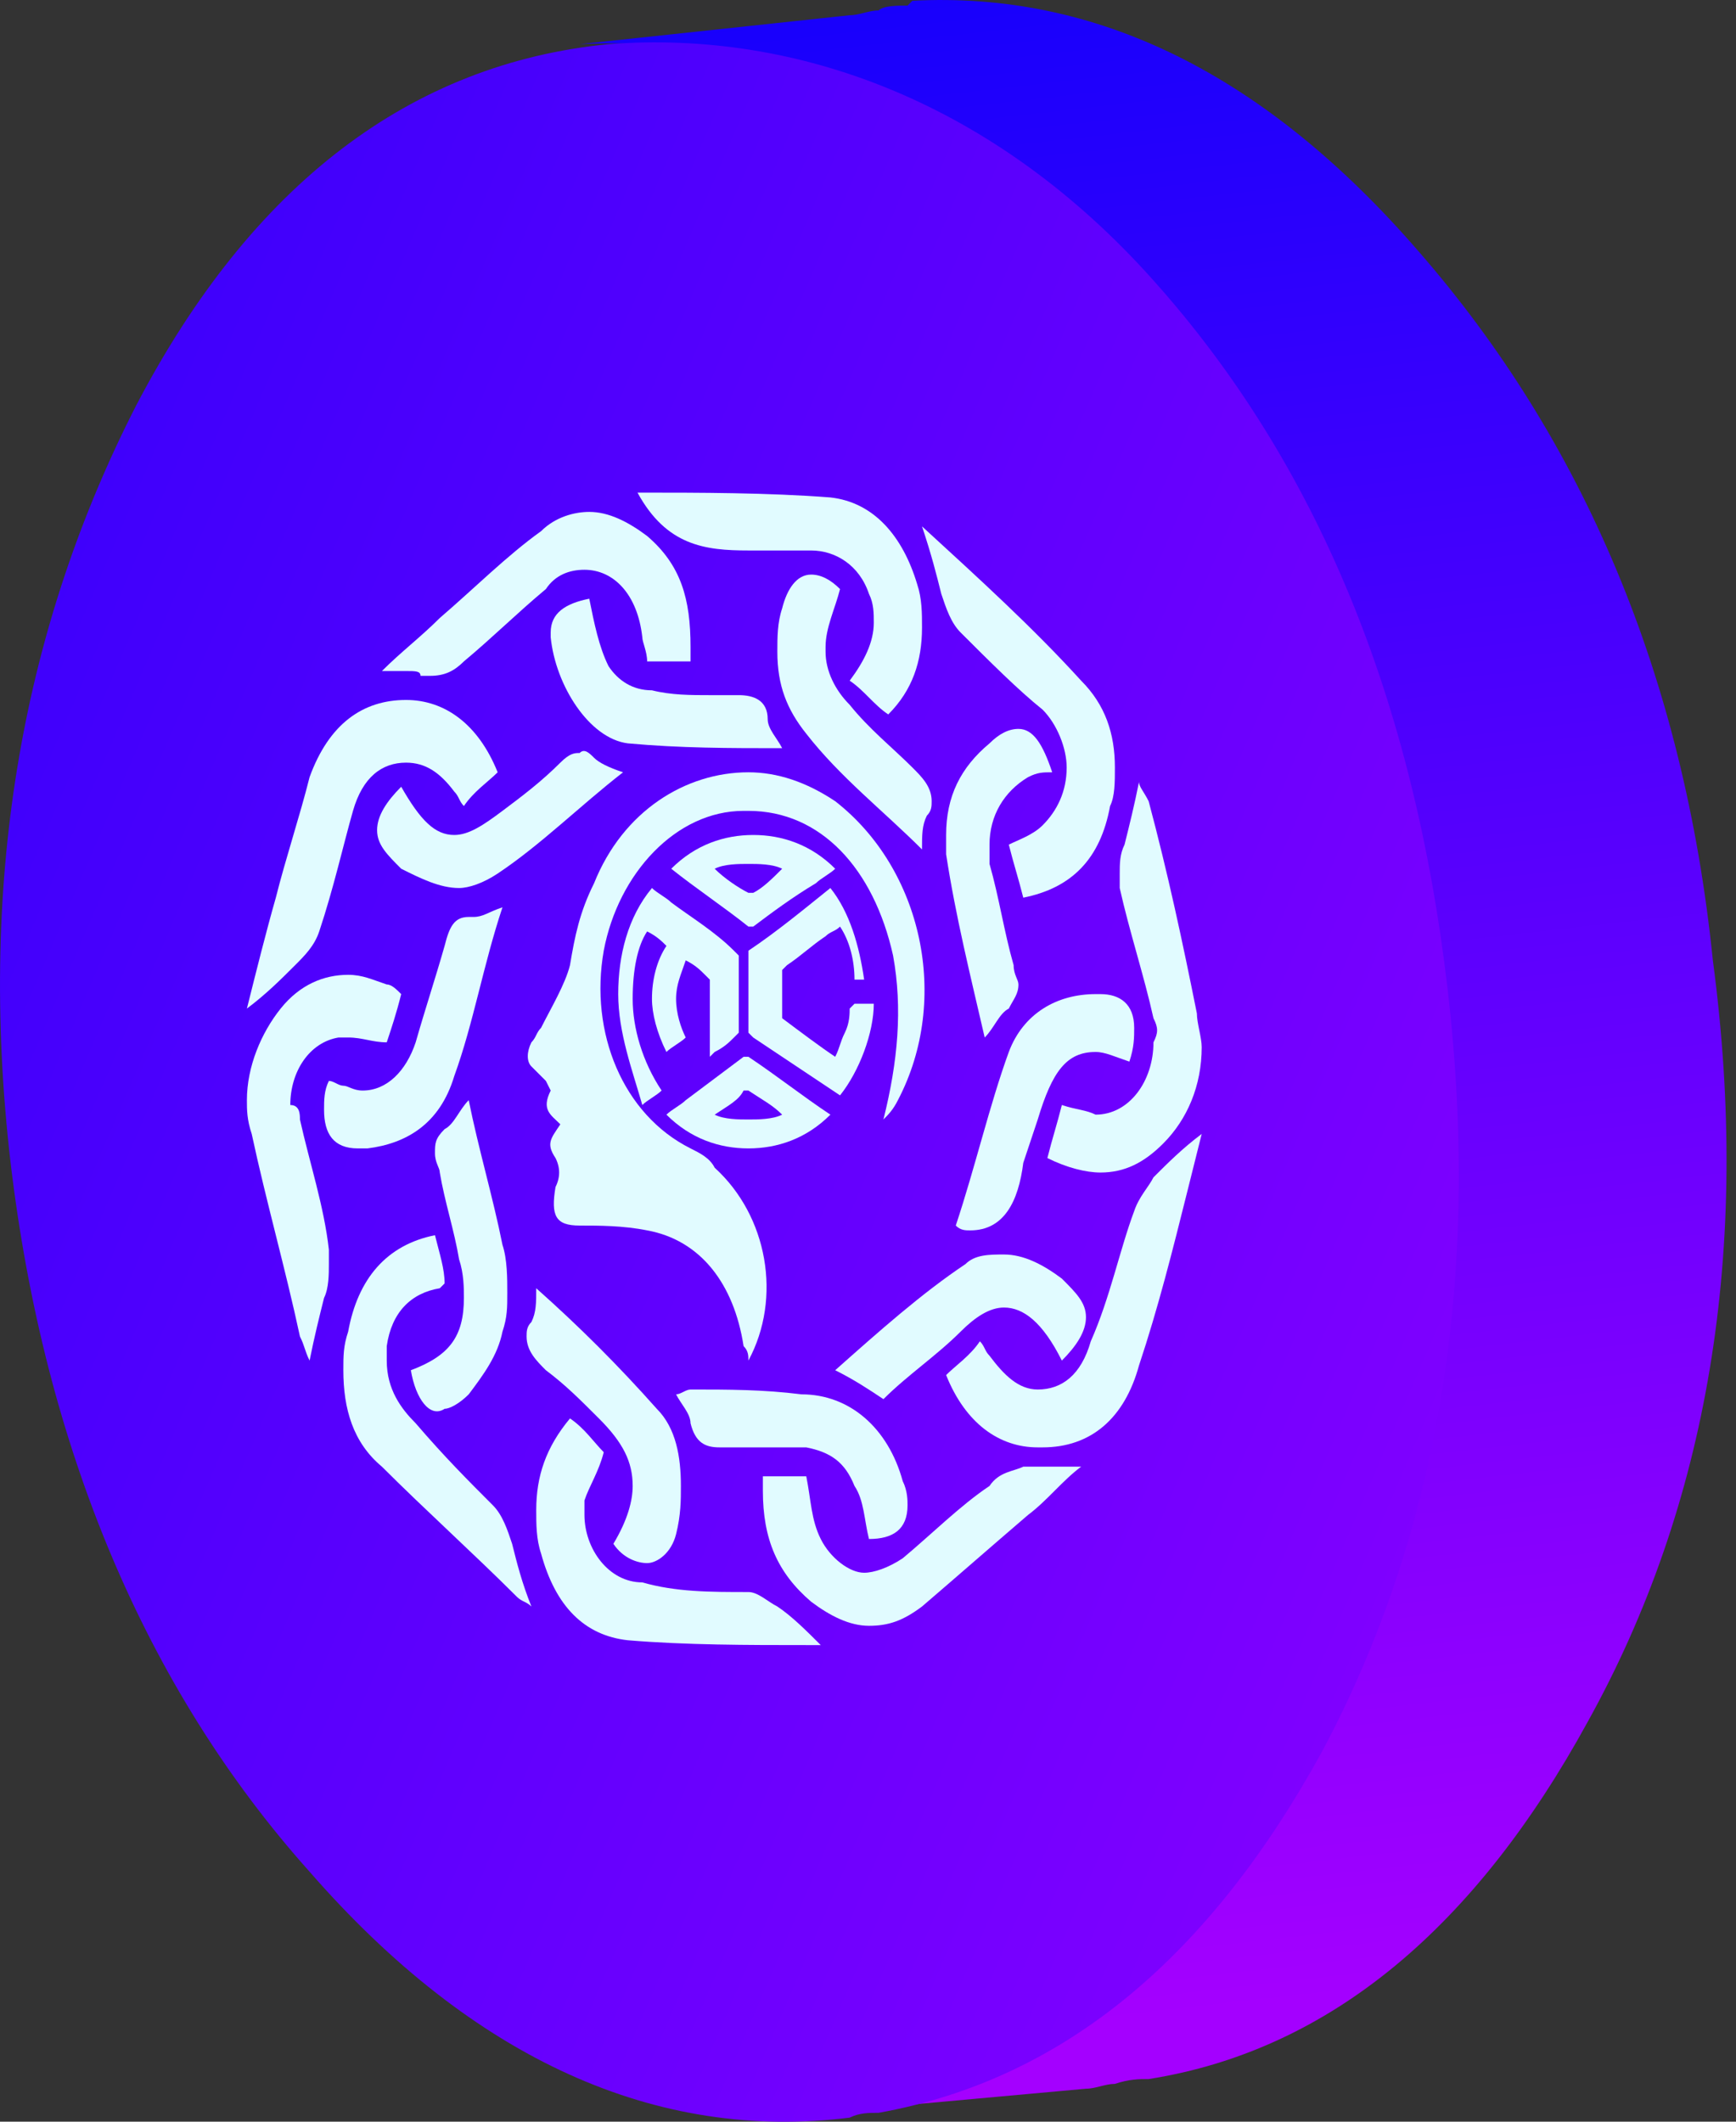 <svg width="36" height="44" viewBox="0 0 36 44" fill="none" xmlns="http://www.w3.org/2000/svg">
<rect x="0" y="0" width="36" height="44" fill="#333333" stroke="none"/>
<path d="M17.02 43.816C20.92 43.116 23.92 40.816 26.22 36.616C28.62 32.116 29.42 26.816 28.82 20.816C28.22 14.816 26.12 9.916 22.72 6.116C19.52 2.416 15.92 0.716 12.02 0.916L17.62 0.316C17.82 0.316 18.02 0.216 18.22 0.216C18.32 0.116 18.62 0.116 18.82 0.116L18.92 0.016C22.72 -0.184 26.22 1.516 29.42 5.216C32.82 9.116 34.92 14.016 35.52 19.916C36.32 25.916 35.42 31.216 32.92 35.716C30.62 39.916 27.62 42.516 23.82 43.116C23.62 43.116 23.42 43.116 23.12 43.216C22.92 43.216 22.72 43.316 22.52 43.316L17.02 43.816Z" fill="url(#paint0_linear_5_390)"/>
<path d="M12.62 0.916C16.52 0.616 20.62 2.116 23.92 5.816C27.32 9.616 29.32 14.516 30.02 20.516C30.72 26.516 29.82 31.816 27.42 36.316C25.12 40.516 22.12 43.116 18.22 43.816C18.02 43.816 17.82 43.816 17.62 43.916C13.62 44.416 9.82 42.716 6.42 38.816C3.02 35.016 0.92 30.016 0.22 24.116C-0.48 18.116 0.52 12.916 2.82 8.416C5.22 3.816 8.52 1.316 12.62 0.916Z" fill="url(#paint1_linear_5_390)"/>
<path d="M13.42 32.416C13.22 32.416 12.92 32.316 12.72 32.016C13.02 31.516 13.12 31.116 13.12 30.816C13.12 30.316 12.92 29.916 12.42 29.416C12.02 29.016 11.72 28.716 11.32 28.416C11.12 28.216 10.92 28.016 10.92 27.716C10.92 27.616 10.92 27.516 11.02 27.416C11.12 27.216 11.12 27.016 11.12 26.716C12.02 27.516 12.82 28.316 13.62 29.216C14.02 29.616 14.12 30.216 14.12 30.816C14.12 31.116 14.12 31.416 14.02 31.816C13.92 32.216 13.62 32.416 13.42 32.416Z" fill="#E1FBFF"/>
<path d="M15.52 33.016C15.72 33.016 15.92 33.216 16.12 33.316C16.42 33.516 16.72 33.816 17.02 34.116C16.92 34.116 16.82 34.116 16.72 34.116C15.52 34.116 14.22 34.116 13.02 34.016C12.12 33.916 11.52 33.316 11.22 32.216C11.12 31.916 11.12 31.616 11.12 31.316C11.12 30.616 11.32 30.016 11.82 29.416C12.12 29.616 12.32 29.916 12.52 30.116C12.42 30.516 12.22 30.816 12.12 31.116C12.12 31.216 12.12 31.316 12.12 31.416C12.12 32.116 12.62 32.816 13.32 32.816C14.02 33.016 14.72 33.016 15.52 33.016Z" fill="#E1FBFF"/>
<path d="M14.92 30.016C14.62 30.016 14.42 29.916 14.32 29.516C14.32 29.316 14.12 29.116 14.02 28.916C14.12 28.916 14.22 28.816 14.32 28.816C15.12 28.816 15.82 28.816 16.62 28.916C17.62 28.916 18.42 29.616 18.72 30.716C18.82 30.916 18.82 31.116 18.82 31.216C18.82 31.716 18.52 31.916 18.02 31.916C17.92 31.516 17.92 31.116 17.72 30.816C17.52 30.316 17.22 30.116 16.72 30.016C16.22 30.016 15.72 30.016 15.32 30.016C15.22 30.016 15.02 30.016 14.92 30.016Z" fill="#E1FBFF"/>
<path d="M20.82 27.116C20.52 27.116 20.22 27.316 19.92 27.616C19.42 28.116 18.82 28.516 18.32 29.016C18.02 28.816 17.72 28.616 17.32 28.416C18.22 27.616 19.12 26.816 20.02 26.216C20.22 26.016 20.52 26.016 20.82 26.016C21.22 26.016 21.62 26.216 22.02 26.516C22.32 26.816 22.52 27.016 22.52 27.316C22.52 27.616 22.32 27.916 22.02 28.216C21.62 27.416 21.22 27.116 20.82 27.116Z" fill="#E1FBFF"/>
<path d="M19.92 13.116C19.72 12.916 19.62 12.616 19.52 12.316C19.42 11.916 19.32 11.516 19.12 10.916C20.32 12.016 21.42 13.016 22.42 14.116C22.92 14.616 23.12 15.216 23.12 15.916C23.12 16.216 23.12 16.516 23.02 16.716C22.82 17.816 22.22 18.416 21.22 18.616C21.12 18.216 21.02 17.916 20.92 17.516C21.12 17.416 21.42 17.316 21.62 17.116C21.92 16.816 22.12 16.416 22.12 15.916C22.12 15.516 21.92 15.016 21.62 14.716C21.12 14.316 20.52 13.716 19.92 13.116Z" fill="#E1FBFF"/>
<path d="M23.92 21.116C23.72 20.216 23.42 19.316 23.22 18.416C23.22 18.316 23.22 18.216 23.22 18.116C23.22 17.916 23.22 17.716 23.32 17.516C23.42 17.116 23.52 16.716 23.62 16.216C23.62 16.316 23.72 16.416 23.82 16.616C24.22 18.116 24.52 19.516 24.82 21.016C24.82 21.216 24.92 21.516 24.92 21.716C24.92 22.516 24.62 23.216 24.12 23.716C23.72 24.116 23.32 24.316 22.82 24.316C22.52 24.316 22.12 24.216 21.72 24.016C21.82 23.616 21.92 23.316 22.02 22.916C22.32 23.016 22.52 23.016 22.72 23.116C23.42 23.116 23.92 22.416 23.92 21.616C24.02 21.416 24.02 21.316 23.92 21.116Z" fill="#E1FBFF"/>
<path d="M23.52 25.116C23.62 24.816 23.82 24.616 23.92 24.416C24.22 24.116 24.52 23.816 24.92 23.516C24.82 23.916 24.72 24.316 24.62 24.716C24.32 25.916 24.02 27.116 23.62 28.316C23.32 29.416 22.62 30.016 21.62 30.016C21.62 30.016 21.62 30.016 21.52 30.016C20.72 30.016 20.02 29.516 19.62 28.516C19.82 28.316 20.12 28.116 20.32 27.816C20.42 27.916 20.42 28.016 20.52 28.116C20.82 28.516 21.12 28.816 21.52 28.816C22.02 28.816 22.42 28.516 22.62 27.816C23.02 26.916 23.22 25.916 23.52 25.116Z" fill="#E1FBFF"/>
<path d="M21.22 30.416C21.32 30.416 21.42 30.416 21.52 30.416C21.82 30.416 22.12 30.416 22.42 30.416C22.02 30.716 21.72 31.116 21.32 31.416C20.62 32.016 19.82 32.716 19.12 33.316C18.72 33.616 18.42 33.716 18.02 33.716C17.62 33.716 17.22 33.516 16.82 33.216C16.12 32.616 15.82 31.916 15.82 30.916C15.82 30.816 15.82 30.716 15.82 30.616C16.12 30.616 16.42 30.616 16.72 30.616C16.82 31.116 16.82 31.516 17.02 31.916C17.22 32.316 17.62 32.616 17.92 32.616C18.12 32.616 18.42 32.516 18.72 32.316C19.32 31.816 19.92 31.216 20.52 30.816C20.72 30.516 21.02 30.516 21.22 30.416Z" fill="#E1FBFF"/>
<path d="M6.62 19.316C6.52 19.616 6.32 19.816 6.12 20.016C5.82 20.316 5.52 20.616 5.12 20.916C5.32 20.116 5.52 19.316 5.72 18.616C5.92 17.816 6.22 16.916 6.42 16.116C6.82 15.016 7.52 14.516 8.42 14.516C9.22 14.516 9.92 15.016 10.32 16.016C10.12 16.216 9.82 16.416 9.62 16.716C9.52 16.616 9.52 16.516 9.42 16.416C9.12 16.016 8.82 15.816 8.42 15.816C7.92 15.816 7.52 16.116 7.32 16.816C7.12 17.516 6.92 18.416 6.62 19.316Z" fill="#E1FBFF"/>
<path d="M10.42 18.816C10.02 20.016 9.82 21.216 9.42 22.316C9.12 23.316 8.42 23.716 7.62 23.816C7.52 23.816 7.52 23.816 7.42 23.816C6.92 23.816 6.72 23.516 6.72 23.016C6.72 22.816 6.72 22.616 6.82 22.416C6.92 22.416 7.02 22.516 7.12 22.516C7.22 22.516 7.32 22.616 7.52 22.616C8.02 22.616 8.42 22.216 8.62 21.616C8.82 20.916 9.02 20.316 9.22 19.616C9.32 19.216 9.42 19.016 9.72 19.016H9.82C10.02 19.016 10.12 18.916 10.42 18.816Z" fill="#E1FBFF"/>
<path d="M8.52 28.416C9.32 28.116 9.62 27.716 9.62 26.916C9.62 26.716 9.62 26.416 9.52 26.116C9.42 25.516 9.22 24.916 9.12 24.316C9.12 24.216 9.02 24.116 9.02 23.916C9.02 23.716 9.02 23.616 9.22 23.416C9.42 23.316 9.52 23.016 9.72 22.816C9.92 23.816 10.22 24.816 10.42 25.816C10.52 26.116 10.52 26.516 10.52 26.816C10.52 27.116 10.52 27.316 10.42 27.616C10.32 28.116 10.02 28.516 9.72 28.916C9.52 29.116 9.32 29.216 9.22 29.216C8.92 29.416 8.62 29.016 8.52 28.416Z" fill="#E1FBFF"/>
<path d="M6.22 23.216C6.42 24.116 6.72 25.016 6.82 25.916C6.82 26.016 6.82 26.116 6.82 26.216C6.82 26.416 6.82 26.716 6.72 26.916C6.62 27.316 6.52 27.716 6.42 28.216C6.32 28.016 6.32 27.916 6.22 27.716C5.92 26.316 5.52 24.916 5.22 23.516C5.12 23.216 5.12 23.016 5.12 22.816C5.12 22.116 5.42 21.416 5.82 20.916C6.22 20.416 6.72 20.216 7.22 20.216C7.52 20.216 7.72 20.316 8.02 20.416C8.12 20.416 8.22 20.516 8.32 20.616C8.22 21.016 8.12 21.316 8.02 21.616C7.72 21.616 7.52 21.516 7.22 21.516C7.12 21.516 7.12 21.516 7.02 21.516C6.42 21.616 6.02 22.216 6.02 22.916C6.22 22.916 6.22 23.116 6.22 23.216Z" fill="#E1FBFF"/>
<path d="M15.32 14.416C15.62 14.416 15.92 14.516 15.92 14.916C15.92 15.116 16.12 15.316 16.22 15.516C15.12 15.516 14.12 15.516 13.02 15.416C12.22 15.316 11.52 14.216 11.42 13.216V13.116C11.42 12.716 11.72 12.516 12.22 12.416C12.32 12.916 12.42 13.416 12.62 13.816C12.82 14.116 13.12 14.316 13.52 14.316C13.92 14.416 14.32 14.416 14.72 14.416C14.92 14.416 15.02 14.416 15.32 14.416Z" fill="#E1FBFF"/>
<path d="M16.82 11.916C17.02 11.916 17.22 12.016 17.42 12.216C17.32 12.616 17.12 13.016 17.12 13.416V13.516C17.12 13.916 17.32 14.316 17.62 14.616C18.02 15.116 18.52 15.516 18.92 15.916C19.12 16.116 19.32 16.316 19.32 16.616C19.32 16.716 19.32 16.816 19.22 16.916C19.12 17.116 19.12 17.316 19.12 17.616C18.32 16.816 17.42 16.116 16.72 15.216C16.32 14.716 16.12 14.216 16.12 13.516C16.12 13.216 16.12 12.916 16.22 12.616C16.32 12.216 16.52 11.916 16.82 11.916Z" fill="#E1FBFF"/>
<path d="M21.32 16.116C20.82 16.416 20.52 16.916 20.52 17.516C20.52 17.616 20.52 17.816 20.52 17.916C20.72 18.616 20.82 19.316 21.02 20.016C21.02 20.216 21.12 20.316 21.12 20.416C21.12 20.616 21.02 20.716 20.92 20.916C20.72 21.016 20.62 21.316 20.42 21.516C20.12 20.216 19.82 19.016 19.62 17.716C19.62 17.616 19.62 17.416 19.62 17.316C19.62 16.516 19.92 15.916 20.52 15.416C20.72 15.216 20.92 15.116 21.12 15.116C21.42 15.116 21.62 15.416 21.82 16.016C21.62 16.016 21.52 16.016 21.32 16.116Z" fill="#E1FBFF"/>
<path d="M12.32 15.716C12.42 15.816 12.62 15.916 12.92 16.016C12.02 16.716 11.22 17.516 10.32 18.116C10.02 18.316 9.72 18.416 9.52 18.416C9.12 18.416 8.72 18.216 8.32 18.016C8.02 17.716 7.82 17.516 7.82 17.216C7.82 16.916 8.02 16.616 8.32 16.316C8.72 17.016 9.02 17.316 9.42 17.316C9.72 17.316 10.02 17.116 10.42 16.816C10.82 16.516 11.22 16.216 11.62 15.816C11.82 15.616 11.92 15.616 12.02 15.616C12.12 15.516 12.22 15.616 12.32 15.716Z" fill="#E1FBFF"/>
<path d="M12.82 20.616C12.82 19.816 13.02 19.016 13.52 18.416C13.62 18.516 13.82 18.616 13.92 18.716C14.32 19.016 14.82 19.316 15.22 19.716L15.32 19.816C15.32 20.116 15.32 20.316 15.32 20.616C15.32 20.916 15.32 21.116 15.32 21.416L15.22 21.516C15.12 21.616 15.02 21.716 14.82 21.816L14.72 21.916V21.816C14.72 21.316 14.72 20.816 14.72 20.316L14.62 20.216C14.52 20.116 14.42 20.016 14.22 19.916C14.12 20.216 14.02 20.416 14.02 20.716C14.02 21.016 14.12 21.316 14.22 21.516C14.12 21.616 13.92 21.716 13.82 21.816C13.62 21.416 13.52 21.016 13.52 20.716C13.52 20.316 13.62 19.916 13.82 19.616C13.72 19.516 13.62 19.416 13.42 19.316C13.22 19.616 13.12 20.116 13.12 20.716C13.12 21.316 13.32 22.016 13.72 22.616C13.62 22.716 13.42 22.816 13.32 22.916C13.12 22.216 12.82 21.416 12.82 20.616Z" fill="#E1FBFF"/>
<path d="M15.62 19.216H15.52C15.02 18.816 14.42 18.416 13.92 18.016C14.42 17.516 15.02 17.316 15.62 17.316C16.22 17.316 16.82 17.516 17.32 18.016C17.22 18.116 17.02 18.216 16.92 18.316C16.42 18.616 16.02 18.916 15.62 19.216ZM14.82 18.016C15.02 18.216 15.32 18.416 15.52 18.516H15.62C15.82 18.416 16.02 18.216 16.22 18.016C16.02 17.916 15.72 17.916 15.52 17.916C15.32 17.916 15.02 17.916 14.82 18.016Z" fill="#E1FBFF"/>
<path d="M17.22 23.116C16.72 23.616 16.12 23.816 15.52 23.816C14.92 23.816 14.32 23.616 13.82 23.116C13.92 23.016 14.12 22.916 14.22 22.816C14.62 22.516 15.02 22.216 15.42 21.916H15.52C16.12 22.316 16.62 22.716 17.22 23.116ZM14.82 23.116C15.02 23.216 15.32 23.216 15.52 23.216C15.72 23.216 16.02 23.216 16.22 23.116C16.02 22.916 15.82 22.816 15.52 22.616H15.42C15.32 22.816 15.12 22.916 14.82 23.116Z" fill="#E1FBFF"/>
<path d="M16.32 20.016L16.22 20.116C16.22 20.416 16.22 20.716 16.22 21.016V21.116C16.62 21.416 17.02 21.716 17.32 21.916C17.42 21.716 17.42 21.616 17.52 21.416C17.62 21.216 17.62 21.016 17.62 20.916L17.72 20.816C17.82 20.816 18.02 20.816 18.12 20.816C18.12 21.416 17.82 22.216 17.42 22.716C17.12 22.516 16.82 22.316 16.52 22.116C16.22 21.916 15.92 21.716 15.62 21.516L15.52 21.416C15.52 20.916 15.52 20.416 15.52 19.816V19.716C16.12 19.316 16.72 18.816 17.22 18.416C17.62 18.916 17.82 19.616 17.92 20.316H17.72C17.72 19.916 17.62 19.516 17.42 19.216C17.32 19.316 17.22 19.316 17.12 19.416C16.82 19.616 16.62 19.816 16.32 20.016Z" fill="#E1FBFF"/>
<path d="M18.62 22.816C18.52 23.016 18.42 23.116 18.32 23.216C18.62 22.016 18.72 20.916 18.52 19.816C18.12 18.016 17.02 16.816 15.52 16.816C15.52 16.816 15.52 16.816 15.42 16.816C14.02 16.816 12.82 18.116 12.52 19.716C12.22 21.416 12.92 23.116 14.32 23.816C14.52 23.916 14.72 24.016 14.82 24.216C15.92 25.216 16.22 26.916 15.52 28.216C15.52 28.116 15.52 28.016 15.42 27.916C15.22 26.616 14.52 25.716 13.42 25.516C12.92 25.416 12.42 25.416 12.02 25.416C11.52 25.416 11.42 25.216 11.52 24.616C11.62 24.416 11.62 24.216 11.52 24.016C11.32 23.716 11.42 23.616 11.62 23.316C11.42 23.116 11.22 23.016 11.42 22.616L11.32 22.416C11.22 22.316 11.12 22.216 11.02 22.116C10.92 22.016 10.92 21.816 11.02 21.616C11.12 21.516 11.12 21.416 11.22 21.316C11.42 20.916 11.72 20.416 11.82 20.016C11.92 19.416 12.02 18.916 12.32 18.316C12.92 16.816 14.22 16.016 15.52 16.016C16.12 16.016 16.72 16.216 17.32 16.616C19.12 18.016 19.72 20.716 18.62 22.816Z" fill="#E1FBFF"/>
<path d="M10.22 31.216C10.42 31.416 10.52 31.716 10.62 32.016C10.72 32.416 10.82 32.816 11.02 33.316C10.92 33.216 10.82 33.216 10.72 33.116C9.82 32.216 8.82 31.316 7.92 30.416C7.32 29.916 7.12 29.216 7.12 28.416C7.12 28.116 7.12 27.916 7.22 27.616C7.42 26.516 8.02 25.816 9.02 25.616C9.12 26.016 9.22 26.316 9.22 26.616L9.12 26.716C8.52 26.816 8.12 27.216 8.02 27.916C8.02 28.016 8.02 28.116 8.02 28.216C8.02 28.816 8.32 29.216 8.62 29.516C9.22 30.216 9.72 30.716 10.22 31.216Z" fill="#E1FBFF"/>
<path d="M8.42 13.916C8.32 13.916 8.22 13.916 8.22 13.916C8.12 13.916 8.02 13.916 7.92 13.916C8.32 13.516 8.72 13.216 9.12 12.816C9.82 12.216 10.52 11.516 11.22 11.016C11.52 10.716 11.92 10.616 12.22 10.616C12.62 10.616 13.02 10.816 13.42 11.116C14.12 11.716 14.32 12.416 14.32 13.416C14.32 13.516 14.32 13.616 14.32 13.716C14.02 13.716 13.72 13.716 13.42 13.716C13.42 13.516 13.32 13.316 13.32 13.216C13.22 12.316 12.72 11.816 12.12 11.816C11.82 11.816 11.52 11.916 11.32 12.216C10.72 12.716 10.22 13.216 9.62 13.716C9.42 13.916 9.22 14.016 8.92 14.016C8.82 14.016 8.82 14.016 8.72 14.016C8.72 13.916 8.62 13.916 8.42 13.916Z" fill="#E1FBFF"/>
<path d="M15.52 11.416C14.62 11.416 13.82 11.316 13.22 10.216C14.52 10.216 15.92 10.216 17.22 10.316C18.12 10.416 18.72 11.116 19.02 12.116C19.12 12.416 19.12 12.716 19.12 13.016C19.12 13.716 18.92 14.316 18.42 14.816C18.12 14.616 17.92 14.316 17.62 14.116C17.92 13.716 18.12 13.316 18.12 12.916C18.12 12.716 18.12 12.516 18.02 12.316C17.82 11.716 17.32 11.416 16.82 11.416H16.72C16.62 11.416 16.42 11.416 16.32 11.416C16.12 11.416 15.92 11.416 15.72 11.416C15.62 11.416 15.62 11.416 15.52 11.416Z" fill="#E1FBFF"/>
<path d="M19.82 25.416C20.22 24.216 20.52 22.916 20.92 21.816C21.22 21.016 21.92 20.616 22.72 20.616H22.82C23.22 20.616 23.52 20.816 23.52 21.316C23.52 21.516 23.52 21.716 23.42 22.016C23.12 21.916 22.92 21.816 22.72 21.816C22.12 21.816 21.82 22.216 21.52 23.216C21.42 23.516 21.32 23.816 21.22 24.116C21.12 24.916 20.82 25.516 20.12 25.516C20.02 25.516 19.92 25.516 19.82 25.416Z" fill="#E1FBFF"/>
<defs>
<linearGradient id="paint0_linear_5_390" x1="22.359" y1="-1.231" x2="27.218" y2="41.488" gradientUnits="userSpaceOnUse">
<stop stop-color="#1500FC"/>
<stop offset="1" stop-color="#A400FF"/>
</linearGradient>
<linearGradient id="paint1_linear_5_390" x1="-0.372" y1="15.643" x2="30.62" y2="28.996" gradientUnits="userSpaceOnUse">
<stop stop-color="#3F00FC"/>
<stop offset="1" stop-color="#7F00FF"/>
</linearGradient>
</defs>
</svg>
